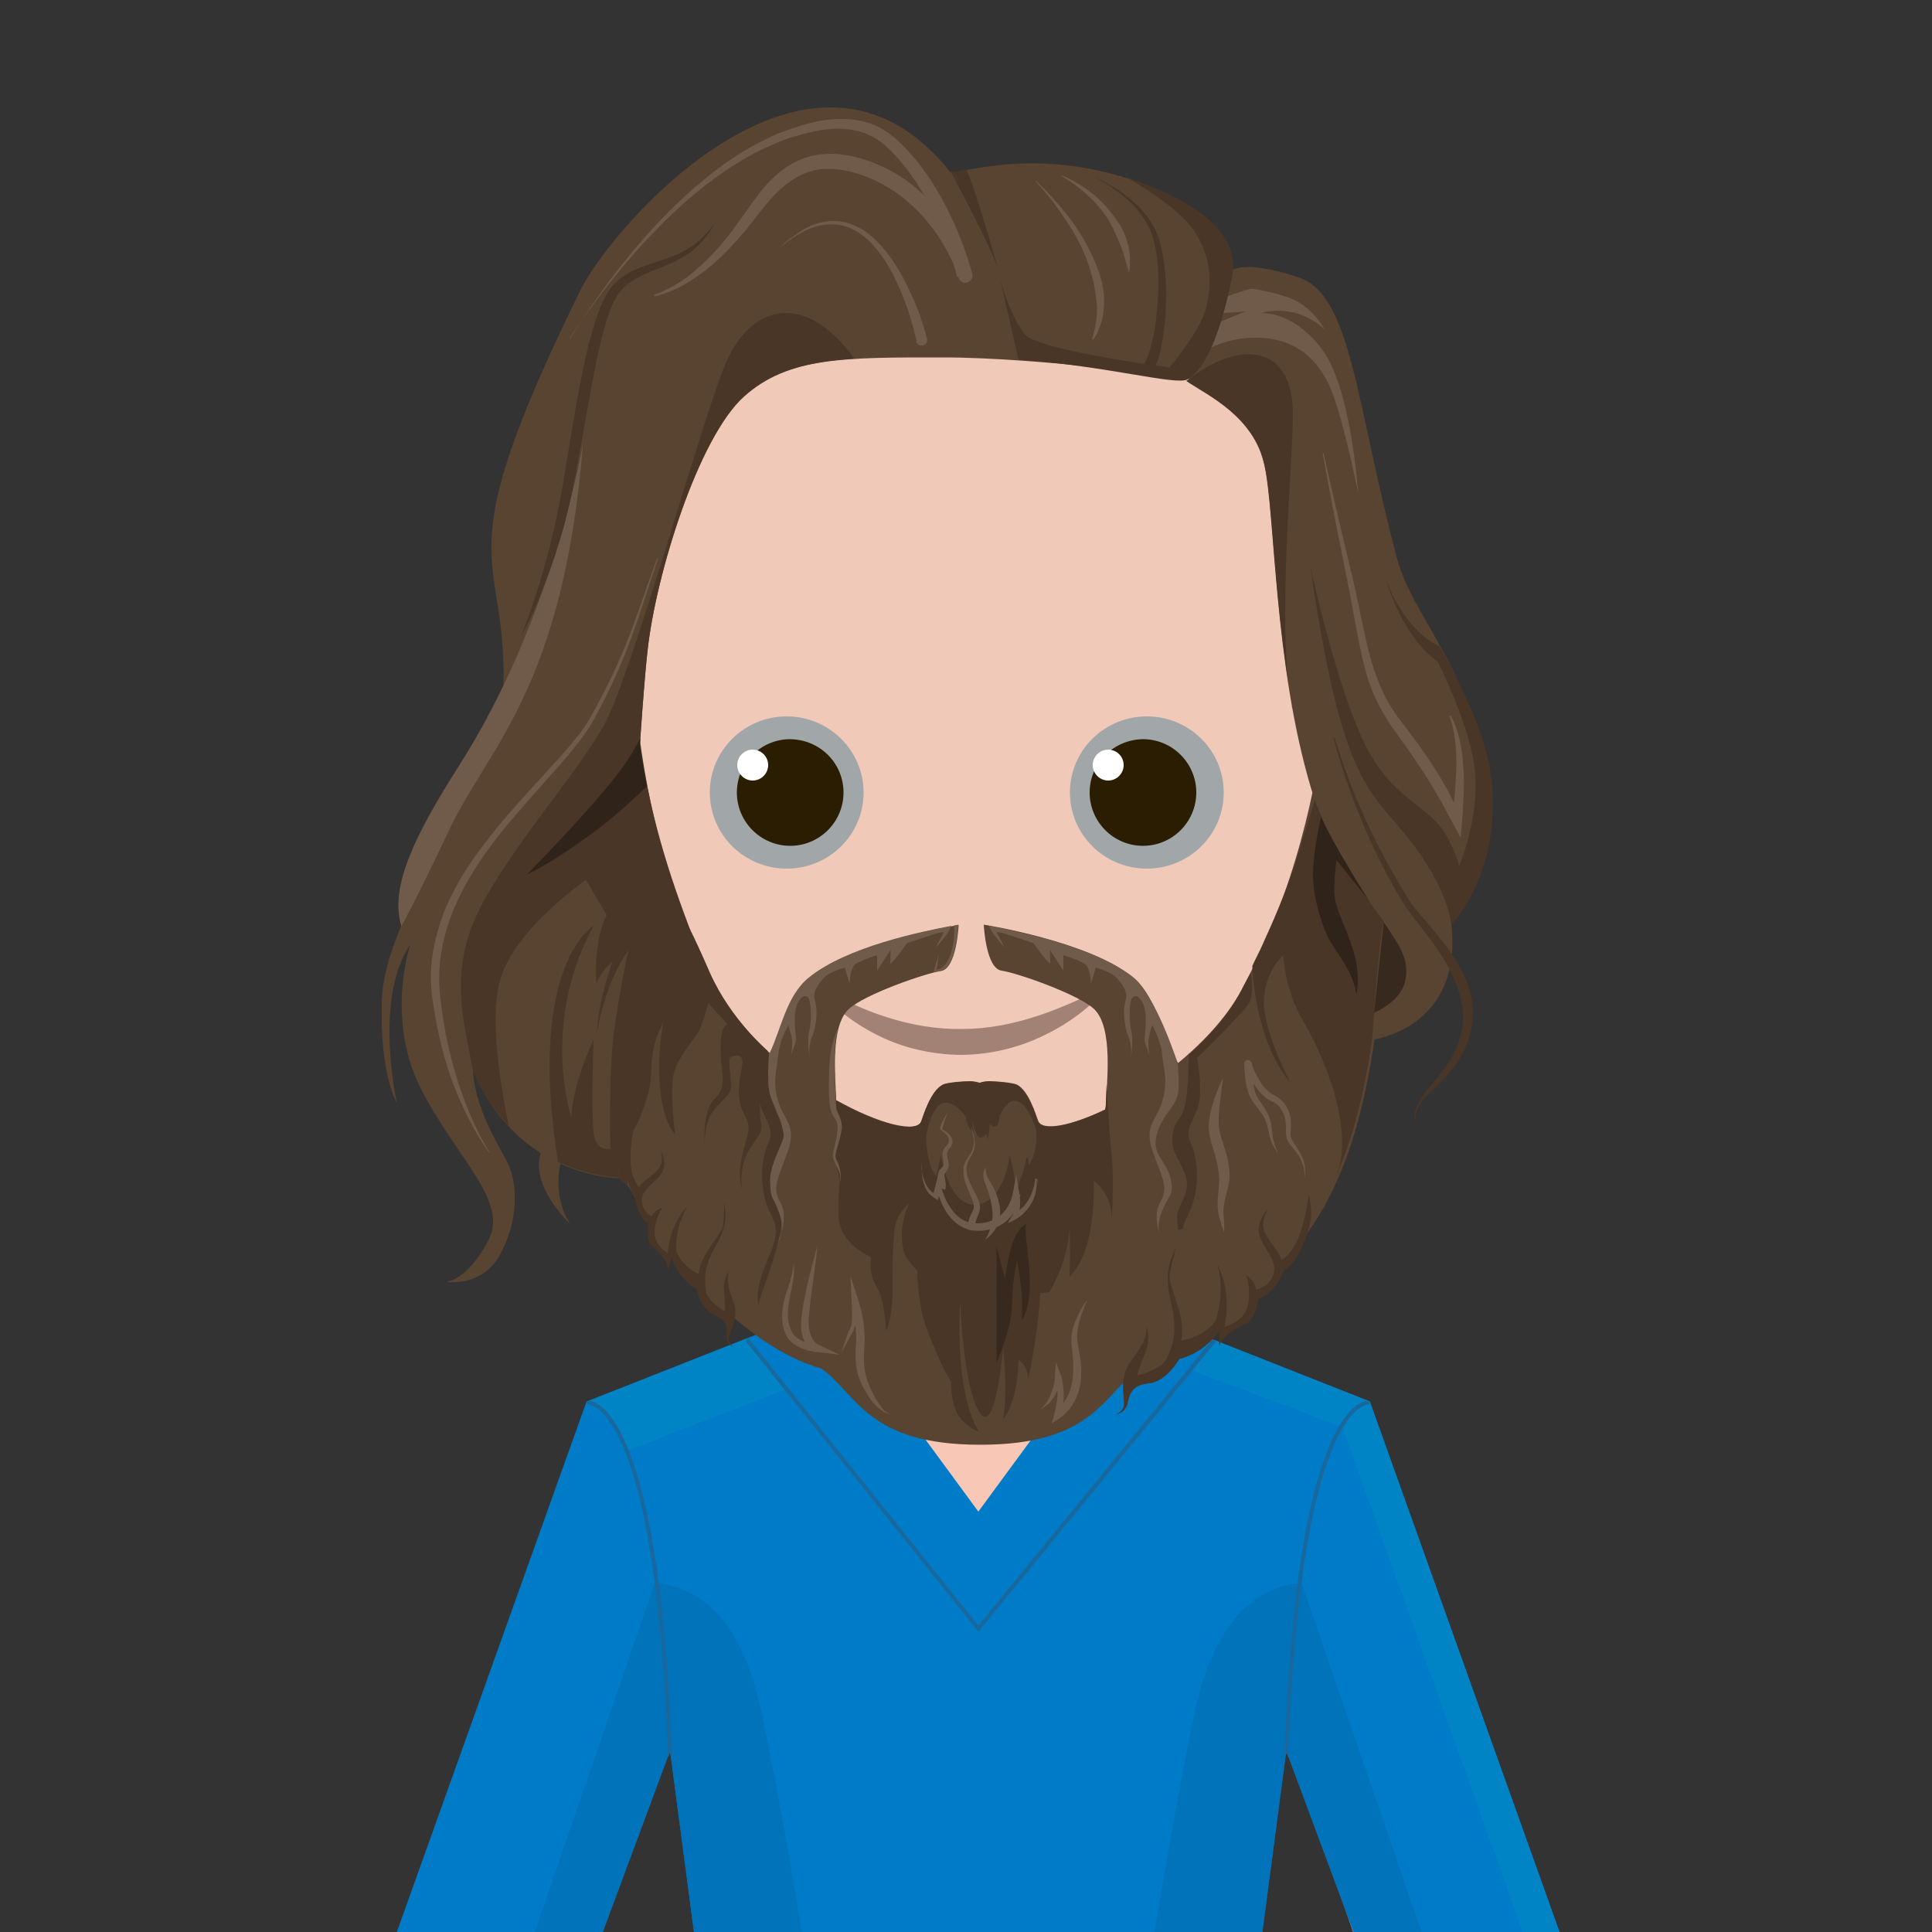 <?xml version="1.0" encoding="utf-8"?>
<!-- Generator: Adobe Illustrator 26.0.0, SVG Export Plug-In . SVG Version: 6.00 Build 0)  -->
<svg version="1.1" xmlns="http://www.w3.org/2000/svg" xmlns:xlink="http://www.w3.org/1999/xlink" x="0px" y="0px"
	 viewBox="0 0 500 500" style="enable-background:new 0 0 500 500;" xml:space="preserve">
<rect x="0" y="0" width="500" height="500" fill="#333333" stroke="none"/>
<style type="text/css">
	.body{fill:#f9c7b5;}
	.face{fill:#f1c9b9;}
	.st2{fill:#A1A7A8;}
	.st3{fill:#2A1D01;}
	.st4{fill:#FFFFFF;}
	.st5{fill:#A38276;}
	.st6{fill:#007BC7;}
	.st7{opacity:0.8;fill:#0071B7;}
	.st8{fill:#0084C6;}
	.st9{fill:#18689E;}
	.st10{fill:#594432;}
	.st11{fill:#493627;}
	.st12{fill:#38291E;}
	.st13{fill:#705A4A;}
	.st14{fill:#30231A;}
</style>
<g id="Layer_5">
</g>
<g id="Layer_2">
	<path class="body" d="M338.7,367.6c0,0-1.6-3.3-24.5-10.9c-22.9-7.6-36.3-16-36.3-32.3c0-16.2,0-42.8,0-42.8h-27.5h-0.2H250h-0.2
		h-27.5c0,0,0,26.5,0,42.8c0,16.3-13.4,24.7-36.3,32.3c-22.9,7.6-24.5,10.9-24.5,10.9L111.1,500h39.1l20.3-58.8
		c0,0,10.4,17.1,17.9,58.8h61.5h0.2h0.2h0.2h61.5c7.5-41.7,17.9-58.8,17.9-58.8l20.3,58.8h39.1L338.7,367.6z"/>
	<path class="face" d="M355.1,170.2c0,79.3-35.2,134.2-103.6,134.2c-68.3,0-106.3-55.6-106.3-134.9c0-79.3,39.1-117.3,107.4-117.3
		C321,52.2,355.1,90.9,355.1,170.2z"/>
</g>
<g id="Layer_4">
	<g>
		<path class="st2" d="M223.5,205.1c0,10.9-8.9,19.7-19.9,19.7c-11,0-19.9-8.8-19.9-19.7c0-10.9,8.9-19.7,19.9-19.7
			C214.5,185.4,223.5,194.2,223.5,205.1z"/>
		<path class="st3" d="M218.3,205.1c0,7.6-6.2,13.8-13.8,13.8c-7.6,0-13.8-6.2-13.8-13.8c0-7.6,6.2-13.8,13.8-13.8
			C212.2,191.4,218.3,197.5,218.3,205.1z"/>
		<path class="st4" d="M198.8,198c0,2.2-1.8,4-4,4c-2.2,0-4-1.8-4-4s1.8-4,4-4C197,194,198.8,195.8,198.8,198z"/>
		<path class="st5" d="M210.8,254.6c12.1,7.3,25.1,11.9,38.2,11.7c13.2,0,25.9-5.1,38.5-11.7c-4.6,5.5-10.4,10-17,13.2
			c-6.6,3.3-14,5.1-21.5,5.2c-7.5,0-15-1.7-21.5-4.9C221,264.9,215,260.4,210.8,254.6z"/>
		<path class="st2" d="M276.9,205.1c0,10.9,8.9,19.7,19.9,19.7c11,0,19.9-8.8,19.9-19.7c0-10.9-8.9-19.7-19.9-19.7
			C285.8,185.4,276.9,194.2,276.9,205.1z"/>
		<path class="st3" d="M282,205.1c0,7.6,6.2,13.8,13.8,13.8c7.6,0,13.8-6.2,13.8-13.8c0-7.6-6.2-13.8-13.8-13.8
			C288.2,191.4,282,197.5,282,205.1z"/>
		<path class="st4" d="M282.8,198c0,2.2,1.8,4,4,4c2.2,0,4-1.8,4-4s-1.8-4-4-4C284.6,194,282.8,195.8,282.8,198z"/>
	</g>
	<polygon class="st6" points="403.6,500 354.5,362.7 292.2,338.1 253.2,391.2 214.2,338.1 151.8,362.7 102.7,500 156,500 
		173.3,453.4 173.6,454.5 179.6,500 252.3,500 254,500 326.7,500 332.7,454.5 333,453.4 350.3,500 	"/>
	<path class="st7" d="M169.5,409.6L138.4,500H156l17.3-46.6l0.3,1.2l6,45.5h27.9c0,0-5.5-34.1-10.6-57.7
		C192,419.7,181.6,410.8,169.5,409.6z"/>
	<path class="st7" d="M336.8,409.6l31.1,90.4h-17.6L333,453.4l-0.3,1.2l-6,45.5h-27.9c0,0,5.5-34.1,10.6-57.7
		C314.3,419.7,324.7,410.8,336.8,409.6z"/>
	<polygon class="st8" points="394.1,500 396.1,500 403.6,500 354.5,362.7 314.3,346.8 308.1,354.5 347.4,369.3 	"/>
	<path class="st9" d="M354.5,362.9l-0.1,0.5c0,0-1.3-0.1-3.3,1.6c-5.6,4.9-15.3,23-17.7,89.6l-0.1,0l-0.4-1.1l-0.2,1l-0.3,0
		c2.4-67.3,12.4-85.6,18.2-90.4c1.2-1,2.2-1.4,2.9-1.6L354.5,362.9L354.5,362.9z"/>
	<path class="st8" d="M193.3,346.4l-41.2,16.3c4.4,1.2,7,6.4,7,6.4l2.8,6.5l41.5-16.1L193.3,346.4z"/>
	<path class="st9" d="M151.8,362.9l0.1,0.5c0,0,1.3-0.1,3.3,1.6c5.6,4.9,15.3,23,17.7,89.6l0.1,0l0.4-1.1l0.2,1l0.3,0
		c-2.4-67.3-12.4-85.6-18.2-90.4c-1.2-1-2.2-1.4-2.9-1.6L151.8,362.9L151.8,362.9z"/>
	<g>
		<polygon class="st9" points="253.2,422.3 192.9,347 193.7,346.4 253.2,420.7 313.9,346.5 314.7,347.2 		"/>
	</g>
</g>
<g id="Layer_1">
	<path class="st10" d="M344.5,126.4l-3.8,1.2c7.1,18,6.6,80.6-18.7,127.2c-3.7,7.6-10.1,14.5-17.1,20.3c-4.1-5.7-5-16.5-11.6-22.1
		c-11.3-9.4-38.7-13.7-38.7-13.7s0.5,11.3,4.6,11.9s19.5,6,23.8,9.8c5.3,4.7,3.3,19.6,3.3,24.3c0,0.6-0.1,1.2-0.2,1.8
		c-9,4.3-16.3,5.7-17.4,3c-0.6-1.5-2.4-7.8-5.5-9.4c-1-0.5-5.3-0.9-7-0.9c-1,0-1.8,0.1-2.6,0.4c-0.8-0.2-1.6-0.4-2.6-0.4
		c-1.6,0-5.9,0.3-7,0.9c-3.1,1.6-5,8-5.5,9.4c-1.2,3.3-11,0.8-22.1-5.4c-0.1-5.3-1.7-19.1,3.3-23.6c4.2-3.8,19.7-9.2,23.8-9.8
		s4.6-11.9,4.6-11.9s-27.4,4.3-38.7,13.7c-5.7,4.8-7.2,13.5-10.1,19.5c-5.8-5.2-10.9-11.2-14.1-17.7
		c-25.3-46.6-24.3-108.5-17.2-126.5l-6-3c0,0-30.8,33.7-26.3,71.5c3.5,29.9,8,72.3,22.5,103.7c1.5,3.2,3.7,5,5.4,8
		c2.7,4.6,5.1,10.3,8.4,14.2c17.2,20.2,30.1,28.4,40.6,31.4c9.3,6.7,11.8,19.7,41.1,19.7c29.3,0,31.8-13,41.1-19.7
		c10.4-3,23.4-11.2,40.6-31.4c25.9-30.3,21.8-88,26.2-125.8C365.9,159,344.5,126.4,344.5,126.4z"/>
	<path class="st11" d="M360.9,198.7L346,182.4c-2.2,11.5-5.2,23.6-9,35.2c0,0,0,0,0,0.1c-2.5,9-6.7,19-9.7,25.5
		c-0.8,1.9-1.7,3.7-2.6,5.5c-0.4,0.8-0.6,1.3-0.6,1.3s0.4,18.9,9.9,30.3c0,0-6.9-13-6.9-20.9c0-7.9,5-12.2,5-12.2s0.4,9.3,5.3,17.3
		c4.8,8,13.2,27.2,8.6,39.5C359.2,273.1,357.5,229.7,360.9,198.7z"/>
	<path class="st10" d="M305.8,103.5"/>
	<path class="st10" d="M304.4,96.9c0,0,18.6,4.8,22.8,23.4c2.8,12.2,2.4,51.3,12.1,83.7c5.1,17.1,18.8,34.4,18.8,34.4
		s-1.2,4.1-3,30.7c0,0,25.8-3.1,19.9-33.9c0,0,9.8-11,8.8-31.7c-1.4-29.2-18-42.9-22.3-59.1c-10.6-40-11.7-68.1-25.4-72.6
		c-18.3-6.1-19.3,0.1-19.3,0.1L304.4,96.9z"/>
	<g>
		<path class="st11" d="M366.1,290.4c-0.1-1.2,0-2.4,0.4-3.6c0.4-1.1,1-2.2,1.7-3.2c1.4-2,3-3.7,4.4-5.5c2.9-3.5,5.1-7.6,5.8-12
			c0.7-4.4-0.3-8.7-2.1-12.8c-1.8-4.1-4.4-8-7.2-11.6c-1.4-1.8-2.9-3.7-4.3-5.6c-0.7-0.9-1.4-2-2-3l-1.8-3
			c-2.3-4.1-4.4-8.3-6.4-12.6c-3.9-8.6-7.1-17.4-9.5-26.5l0.3-0.1c2.7,9,6.2,17.7,10.3,26c2.1,4.2,4.3,8.3,6.7,12.3l1.8,3
			c0.6,1,1.2,1.9,2,2.8c1.4,1.8,3,3.6,4.5,5.4c3,3.6,6,7.4,8.1,11.8c1.1,2.2,1.9,4.6,2.2,7c0.4,2.5,0.2,5-0.3,7.4
			c-0.5,2.4-1.4,4.7-2.6,6.8c-1.2,2.1-2.7,4-4.4,5.7c-1.6,1.7-3.3,3.3-4.9,5c-0.7,0.9-1.4,1.8-1.9,2.8c-0.5,1-0.7,2.1-0.7,3.3
			L366.1,290.4z"/>
	</g>
	<path class="st11" d="M358.5,149.6c5.4,17,13.5,21.5,13.5,21.5s9.1,17.7,9.8,29.6c0.8,11.9-4.2,23.5-4.2,23.5s-0.2-2.1-2.8-7.1
		c-4.8-9.2-13.6-9.1-21.2-23.8c-7.6-14.7-14.5-46.8-14.5-46.8c8.1,55.9,15.1,57.6,25.1,70.1c10.9,13.6,11.4,22.7,11.4,22.7
		s10.5-10.4,10.8-31.1c0.2-14.6-7.1-28.6-13.8-41c-1.6-0.6-3.2-1.7-4.3-2.7C361.8,159.2,358.5,149.6,358.5,149.6z"/>
	<path class="st12" d="M355.6,262.1c0,0,7-2.8,8.1-8.4c1.1-5.6-1.6-9-5.6-15.1L355.6,262.1z"/>
	<path class="st13" d="M351.5,127.7c0,0-1.8-28.1-9.8-37.9c-8-9.9-15.6-8.7-15.6-8.7s8.7-3.2,16.8,4.2c-2.7-4.3-5.8-7.1-9.7-8.4
		c-3.7-1.2-6.8-1.9-9.5-2.2c-3.4,1-6.9,2.1-8.2,3c-3,2-4.5,6.4-4.5,6.4s2.8-3,7.2-3.2c4.3-0.3,4.3-0.3,4.3-0.3s-8.7,3.2-10.8,4.9
		c-2.1,1.8-4.9,10.4-4.9,10.4s2.4-3.6,4.6-4.8c0,0,5.4-3.9,14.3-3.7c8.9,0.2,14.6,4.8,18,11.7C347.2,105.9,351.5,127.7,351.5,127.7z
		"/>
	<g>
		<path class="st13" d="M342.5,117.2c1.9,8.4,3.8,16.7,5.8,25c1,4.2,2,8.3,2.9,12.5c0.9,4.2,1.7,8.4,2.7,12.5c0.5,2.1,1,4.1,1.7,6.1
			c0.7,2,1.4,3.9,2.3,5.8c0.9,1.9,1.9,3.7,3.1,5.4c1.1,1.7,2.5,3.3,3.8,5.1c2.6,3.4,5.1,7,7.4,10.7c2.3,3.7,4.2,7.6,6,11.5l-2.5,0.4
			c0.3-2.2,0.6-4.5,0.8-6.7c0.2-2.2,0.3-4.5,0.4-6.8c0-2.3,0-4.5-0.3-6.8c-0.2-2.2-0.7-4.5-1.5-6.6l0.3-0.1c1.2,2,1.9,4.3,2.4,6.5
			c0.5,2.3,0.8,4.6,0.9,6.9c0.2,2.3,0.2,4.6,0.1,6.9c-0.1,2.3-0.2,4.6-0.4,6.9l-0.4,4.3l-2.1-3.8c-2-3.8-4-7.5-6.3-11.1
			c-2.3-3.6-4.6-7.1-7.1-10.5c-1.2-1.7-2.6-3.5-3.7-5.4c-1.2-1.9-2.2-3.8-3.1-5.8c-0.9-2-1.6-4.1-2.2-6.2c-0.6-2.1-1.1-4.2-1.5-6.3
			c-0.9-4.2-1.6-8.4-2.4-12.6c-0.8-4.2-1.7-8.4-2.5-12.6c-1.7-8.4-3.3-16.8-4.8-25.2L342.5,117.2z"/>
	</g>
	<path class="st10" d="M309.9,98.1c0,0-40.6-5.6-65.8-5.6s-40-0.2-51.5,10.1c-11.9,10.6-22.9,46.3-25,65.7
		c-3.5,32.1-7.5,136.6-7.5,136.6s-35.4,0-41.9-44c-3.2-21.8,11.3-47.4,12.1-83.6c0.8-36.2-15.7-29.7,19.9-102.2
		c8-16.3,59.6-76,95.7-30.6c4,0.4,24.9-7.6,53.5,4.5c22.7,9.6,19.5,21.4,19.5,21.4L309.9,98.1z"/>
	<path class="st10" d="M134.8,147.5c3.4,10.9-4.1,31.3-10.2,49s-25.3,43.5-25.8,62.7s3.9,26.2,3.9,26.2s-6.1-27,3.5-41
		c0,0-6.5,18.8,2.6,37.1c9.2,18.3,23.1,29.2,17.5,39.7s-10.9,10.5-10.9,10.5s9.2,1.7,14-7c4.8-8.7,4.8-18.5,1.7-24.3
		c-3.1-5.8-11.3-18.9-7.9-30.3c3.5-11.3,14.4-6.4,14.4-6.4l2.3,34.9c0,0-3.2,7.3,7.7,18.2c0,0-4.8-6.2-2.4-16.5
		c2.4-10.3,9.1-98.5,9.1-98.5L134.8,147.5z"/>
	<path class="st13" d="M150.9,114.7c0,0-7.6,45-32,83.3c-12,18.8-18.1,31.9-15,41.7c0,0,3.7-6.6,12.4-25
		C126.3,193.4,145.8,178.3,150.9,114.7z"/>
	<g>
		<path class="st13" d="M147.7,87.4c3.2-5.2,6.7-10.3,10.3-15.1c3.7-4.9,7.6-9.6,11.8-14.1c4.2-4.5,8.6-8.7,13.5-12.6
			c4.8-3.9,10-7.3,15.6-9.9l2.1-1c0.7-0.3,1.5-0.6,2.2-0.8c1.5-0.6,2.9-1,4.4-1.5c3-0.9,6.1-1.5,9.3-1.6c3.2-0.1,6.5,0.3,9.5,1.6
			c3,1.3,5.6,3.5,7.7,5.7c4.4,4.5,7.9,9.8,10.7,15.3c2.9,5.6,5.1,11.3,6.8,17.4c0.3,1-0.3,2-1.3,2.3c-1,0.3-1.9-0.3-2.2-1.2l0-0.1
			c-0.6-1.9-1.5-4-2.5-5.9c-1-1.9-2.1-3.8-3.3-5.5c-2.4-3.5-5.4-6.7-8.7-9.3c-3.3-2.6-7.1-4.7-11.2-6c-4-1.3-8.2-1.9-12.1-0.9
			c-3.9,1-7.3,3.5-10.3,6.7c-1.5,1.6-2.8,3.3-4.2,5.1c-1.4,1.8-2.8,3.6-4.3,5.3c-3,3.4-6.2,6.7-9.9,9.4c-3.7,2.7-7.7,5-12.2,6
			l-0.1-0.4c4.2-1.5,8-3.9,11.3-6.9c3.3-2.9,6.3-6.2,8.9-9.7c1.3-1.8,2.6-3.6,3.9-5.4c1.3-1.9,2.6-3.7,4.1-5.5
			c1.5-1.8,3.2-3.5,5.1-4.9c1.9-1.4,4.2-2.6,6.5-3.3c4.8-1.4,9.9-0.8,14.3,0.6c4.5,1.4,8.8,3.6,12.5,6.5c3.7,2.9,6.9,6.5,9.4,10.4
			c1.3,1.9,2.4,4,3.4,6.1c1,2.1,1.9,4.2,2.6,6.6l-3.6,0.9c-1.4-5.7-3.5-11.4-6.2-16.8c-2.6-5.4-5.9-10.4-9.9-14.8
			c-2-2.2-4.2-4.1-6.8-5.2c-2.5-1.2-5.4-1.6-8.3-1.6c-2.9,0.1-5.8,0.6-8.7,1.4c-1.4,0.4-2.9,0.8-4.3,1.3l-2.1,0.8l-2.1,0.9
			c-2.7,1.2-5.4,2.6-8,4.2c-2.6,1.6-5.1,3.3-7.5,5.1c-4.8,3.6-9.3,7.7-13.6,12.1c-4.3,4.3-8.3,8.9-12.1,13.7
			c-3.8,4.8-7.4,9.7-10.7,14.8L147.7,87.4z"/>
	</g>
	<g>
		<path class="st13" d="M237.2,88.2c-1-4.4-2.4-8.9-4.2-13.1c-1.8-4.2-4-8.4-7.1-11.7c-1.5-1.7-3.3-3.1-5.3-4.1
			c-2-1-4.3-1.4-6.6-1.2c-2.3,0.2-4.5,0.9-6.5,2.1c-1.1,0.5-2,1.2-3,1.8c-1,0.7-1.8,1.4-2.8,2.1c0.9-0.8,1.7-1.6,2.7-2.3
			c1-0.7,1.9-1.4,2.9-2c2-1.3,4.3-2.2,6.6-2.5c2.4-0.3,4.9,0,7.1,1c2.2,0.9,4.2,2.4,5.9,4.1c1.7,1.7,3.2,3.6,4.5,5.6
			c1.3,2,2.5,4.1,3.5,6.2c2.1,4.3,3.8,8.7,5,13.4c0.2,0.8-0.2,1.6-1,1.8c-0.8,0.2-1.6-0.2-1.8-1C237.2,88.3,237.2,88.2,237.2,88.2
			L237.2,88.2z"/>
	</g>
	<path class="st11" d="M180.9,246.5c-6.6-16.7-12.4-33.5-15.3-54c0.7-9.8,1.3-18.3,2-24.3c2.1-19.4,13.1-55.1,25-65.7
		c7.5-6.7,16.3-8.9,28.5-9.7c-12.8-17.7-26.9-14.1-33.4,1.5c-6.5,15.6-23.8,79.2-31.2,93s-29.9,38.1-35.2,54.7
		c-4,12.7-1.2,23.2,1,34.5c1.8,6.3,7.8,13.2,9.4,15c-2.4-11.5-4.8-27.3-2.5-37C133.1,238,160,222,160,222l4.8,13.1
		c0,0-9.4,15.5-10.4,32.8c0,0,2.6-20,14.3-28.2l4.2,10.8c0,0-11.3,17.9-11.8,31.1c-0.3,6.9-0.9,15.8-1,23.3c0.1,0.1,0.9,1.3,2.3,1.6
		c0.5-10.5,1.8-24.7,3.7-29.8C171.7,260.5,181.1,246.8,180.9,246.5z"/>
	<g>
		<path class="st11" d="M299.4,48.9c-2.6-1.1-5.2-2.1-7.7-2.9c0.2,0.1,13.6,7.5,17.8,14.4c4.2,6.9,4.1,13.5,2.6,19.4
			c-1.5,5.9-9.4,15.3-9.4,15.3s-34.1-4.4-37.5-8.6c-4-5.1-6.4-14.4-6.4-14.4l4.8,21c22.5,1.5,40.6,6.7,43.7,5.1
			c7.7-4.1,11.6-26.9,11.6-26.9C319.7,66.7,319.4,57.4,299.4,48.9z"/>
		<path class="st11" d="M251.7,48c-0.5-1.5-1.1-2.9-1.6-4.1c-1.9,0.3-3.3,0.6-4.1,0.5c0,0,9.2,16.9,12.2,24.8
			C258.2,69.2,254.1,54.8,251.7,48z"/>
	</g>
	<g>
		<path class="st11" d="M282.5,45.5c4.5,1.9,8.8,4.6,12.3,8.1c1.7,1.8,3.3,3.8,4.3,6.1c1,2.3,1.6,4.8,2,7.3
			c0.8,4.9,0.8,9.9,0.5,14.9c-0.2,2.5-0.5,5-1,7.4c-0.2,1.2-0.5,2.5-0.9,3.7c-0.4,1.2-0.9,2.5-1.7,3.7l-2.4-1.7
			c0.6-0.8,1.1-1.8,1.5-2.9c0.4-1.1,0.7-2.2,1-3.4c0.6-2.3,1-4.7,1.2-7.1c0.5-4.8,0.7-9.7,0.2-14.4c-0.3-2.4-0.7-4.8-1.6-7
			c-0.8-2.2-2.2-4.2-3.7-6.1C291,50.5,286.9,47.6,282.5,45.5z"/>
	</g>
	<path class="st11" d="M286.4,280.6L286.4,280.6c-0.1,2-0.2,3.7-0.2,4.8c0,0.6-0.1,1.2-0.2,1.8c-9,4.3-16.3,5.7-17.4,3
		c-0.6-1.5-2.4-7.8-5.5-9.4c-1-0.5-5.3-0.9-7-0.9c-1,0-1.8,0.1-2.6,0.4c-0.8-0.2-1.6-0.4-2.6-0.4c-1.6,0-5.9,0.3-7,0.9
		c-3.1,1.6-5,8-5.5,9.4c-1.2,3.3-11,0.8-22.1-5.4c0-1.1-0.1-2.5-0.2-4.2c-0.4,1.2-0.7,2.5-0.7,3.8c0,4,3.7,5.7,2.3,8.5
		s-2.3,4.6-1.1,9.2c1.2,4.6,0.2,5,0.4,12.5c0.2,7.5,8.4,10.7,8.4,10.7s-0.7,4.3,1.5,7.8c2.2,3.5,2.4,11.3,2.4,11.3s1.7-2.8,1.7-10.8
		s0-9.4,0.4-14.6c0.4-5.2,3.9-7.5,3.9-7.5s-3,5.4-1.5,12c1.5,6.6,16.4,13.3,16.4,13.3l21.4-2.4c0,0,5.4-8.7,5.2-18c0,0,0.2,8,0,13.9
		c0,0,6.5-4.3,6.3-24.4c0-0.1,0-0.2,0-0.3c1.6,1.2,4.7,4.4,4.6,10c0,0,0.7-8.6,0-16.5C286.9,291.2,286.4,280.6,286.4,280.6z"/>
	<g>
		<path class="st11" d="M334.6,106.4c-0.3-11.3-6-15.8-14.1-14.5c-5.6,0.9-11,4.8-13.5,6.7c5.8,3.9,17.4,9.1,20.3,21.9
			c2,8.9,2.4,32.2,6.2,56.7C330.9,155.9,334.8,116.7,334.6,106.4z"/>
		<path class="st11" d="M334.3,182.6c0,0.2,0.1,0.5,0.1,0.7C334.4,183,334.4,182.8,334.3,182.6z"/>
	</g>
	<g>
		<path class="st11" d="M196.4,338c0,0-0.1-0.1-0.1-0.3C196.3,338.2,196.4,338,196.4,338z"/>
		<path class="st11" d="M197.2,273.8c0,0-1.8,9.2,0,13.4c1.8,4.2,3.1,5.5,1.6,8.7s-2.3,9-0.7,14.8c1.6,5.8,4.8,5.7,0.7,15
			c-3.3,7.6-2.8,10.9-2.5,12c0.1-0.5,0.4-1.8,1.5-4.9c2.2-5.9,5.3-15.8,4.4-19c-0.8-3.2-3.6-5.5-1.8-10.1c1.8-4.7,3.7-5.7,3.1-10.2
			c-0.6-4.5-2.8-2.6-3.7-10.9c-0.3-2.5-0.4-6.1-0.5-10c0,0.1-0.1,0.2-0.1,0.3c-5.8-5.2-10.9-11.2-14.1-17.7
			c-0.6-1.1-1.2-2.3-1.8-3.5c-0.3,2.2-0.6,5.8,0.3,7.6C184.9,261.9,197.2,273.8,197.2,273.8z"/>
		<path class="st11" d="M309.8,273.8c0,0,1.8,9.2,0,13.4c-1.8,4.2-3.1,5.5-1.6,8.7s2.3,9,0.7,14.8c-1.6,5.8-4.8,5.7-0.7,15
			c3.3,7.6,2.8,10.9,2.5,12c-0.1-0.5-0.4-1.8-1.5-4.9c-2.2-5.9-5.3-15.8-4.4-19c0.8-3.2,3.6-5.5,1.8-10.1c-1.8-4.7-3.7-5.7-3.1-10.2
			c0.6-4.5,2.8-2.6,3.7-10.9c0.3-2.5,0.4-6.1,0.5-10c0,0.1,0.1,0.2,0.1,0.3c5.8-5.2,10.9-11.2,14.1-17.7c0.6-1.1,1.2-2.3,1.8-3.5
			c0.3,2.2,0.6,5.8-0.3,7.6C322.1,261.9,309.8,273.8,309.8,273.8z"/>
	</g>
	<g>
		<path class="st13" d="M274.8,45.4c2.5,1,4.8,2.4,7,4c2.2,1.6,4.1,3.5,5.8,5.7c0.9,1,1.6,2.2,2.4,3.4c0.4,0.6,0.6,1.2,0.9,1.8
			c0.1,0.3,0.3,0.6,0.4,0.9l0.3,1c0.9,2.6,1,5.5,0.7,8.1l0,0.1l-0.2,0l0-0.1c-0.8-2.6-1.3-5.1-2.4-7.5c-1-2.3-2-4.7-3.5-6.9
			c-1.5-2.1-3.2-4.1-5.2-5.8c-2-1.8-4.1-3.3-6.4-4.6l-0.1,0L274.8,45.4L274.8,45.4z"/>
	</g>
	<g>
		<path class="st13" d="M268.2,46.9c2.8,2.6,5.4,5.5,7.8,8.5c2.4,3.1,4.5,6.3,6.2,9.8c1.7,3.5,3.2,7.2,3.5,11.3c0.1,2,0,4-0.4,5.9
			c-0.5,1.9-1.2,3.8-2.3,5.4l-0.1,0.1l-0.2-0.1l0-0.1c0.5-1.9,0.9-3.7,1.1-5.6c0.2-1.9,0.1-3.7-0.2-5.5c-0.2-1.8-0.6-3.7-1.1-5.5
			c-0.5-1.8-1.1-3.6-1.8-5.3c-1.5-3.5-3.4-6.8-5.6-9.9c-2.1-3.2-4.5-6.2-7.1-9l-0.1-0.1L268.2,46.9L268.2,46.9z"/>
	</g>
	<g>
		<path class="st13" d="M126.5,298.2c-4.2-5.9-7.3-12.5-9.8-19.3c-1.2-3.4-2.2-6.9-3-10.5c-0.8-3.5-1.4-7.1-1.9-10.7
			c-0.4-3.7-0.4-7.4,0.2-11c0.6-3.6,1.6-7.2,2.9-10.6c2.7-6.8,6.7-13,11.2-18.7c4.4-5.7,9.3-11.1,14.2-16.4c2.4-2.7,4.9-5.3,7.2-8
			c1.1-1.4,2.3-2.8,3.3-4.2c1-1.4,1.9-3,2.8-4.6c3.5-6.3,6.6-12.8,9.2-19.5c2.6-6.7,4.8-13.6,7.3-20.3l0.2,0.1
			c-2.3,6.8-4.4,13.7-6.9,20.5c-2.5,6.8-5.5,13.4-8.9,19.7c-0.9,1.6-1.7,3.2-2.8,4.7c-1,1.5-2.1,2.9-3.3,4.4
			c-2.3,2.8-4.7,5.5-7.1,8.2c-4.8,5.4-9.6,10.7-13.9,16.4c-4.3,5.7-8.1,11.9-10.6,18.5c-2.5,6.6-3.7,13.7-2.9,20.7
			c0.7,7.1,2.1,14.1,4.2,21c1,3.4,2.3,6.8,3.7,10.1c1.4,3.3,3,6.5,4.9,9.6L126.5,298.2z"/>
	</g>
	<g>
		<path class="st13" d="M209.4,273.6c0,0.4,0.1,0.6,0.1,0.6S209.5,274,209.4,273.6z"/>
		<path class="st13" d="M202.2,318.9c-0.4,1.5-0.9,2.6-0.9,2.6S202,320.7,202.2,318.9z"/>
	</g>
	<path class="st13" d="M234.7,244.1c0,0,7-2.4,8.3-2.7c1.3-0.2,1.3-0.2,1.3-0.2l-2.1,4c1.4-1.6,3.4-3.8,4-5.6
		c-7.6,1.5-26.9,5.3-36.9,13.4c-5.8,4.7-7.2,13.5-10.1,19.5c-0.1,0-0.1-0.1-0.2-0.1c-0.2,3.3-0.3,6.8-0.1,8.7
		c0.4,4.5,3,6.8,3.9,12.4c0.3,2-3.7,7.6-3.5,12.4c0.2,4.9,0.4,2.8,2.3,7.9c0.8,2.1,0.8,3.8,0.7,5.1c0.6-2.2,1-5.3-0.3-7.6
		c-2.3-4-0.7-6.1,1.8-13.1s-0.8-7.9-2.4-13.2c-1.6-5.3-0.3-8.2,0-11.9c0.3-3.7,2.6-7.8,2.6-7.8s0,0,0.7,2.3c0.7,2.3,0,5.6,0,5.6
		s1.1-3.2,1.3-3.8c0.2-0.7-1.1-6.6,0.4-9.7s2.8-1.5,2.8-1.5c0.9,1.8,0.8,6.4,0.2,8.8c-0.5,1.9-0.1,5.3,0.1,6.7
		c-0.1-1.1-0.2-3.4,0.7-5.5c1.2-2.9,1.4-7,0.7-9.3c-0.7-2.3,0.9-4.2,2.3-5.8c1.4-1.6,5.4-2.7,5.4-2.7l1.3,4.3c0,0,0-4,1.4-5.1
		c1.4-1.1,5.7-2.4,5.7-2.4v4l3.5-5.4l-0.1,3.5C231.3,249.1,234.7,244.1,234.7,244.1z"/>
	<path class="st13" d="M267.5,244.1c0,0-7-2.4-8.3-2.7c-1.3-0.2-1.3-0.2-1.3-0.2l2.1,4c-1.4-1.6-3.4-3.8-4-5.6
		c7.6,1.5,26.7,5.3,37,13.1c6.1,4.6,11.7,22.4,11.8,22.4c0.2,3.3,0.3,5,0.2,7c-0.4,4.5-4.1,5.9-5.6,11.4c-1.5,5.5,2.4,6.6,3.5,11.4
		c1.1,4.8-0.4,3.8-2.3,8.9c-0.8,2.1-0.8,3.8-0.7,5.1c-0.6-2.2-1-5.3,0.3-7.6c2.3-4,0.7-6.1-1.8-13.1s0.8-7.9,2.4-13.2
		c1.6-5.3,0.3-8.2,0-11.9c-0.3-3.7-2.6-7.8-2.6-7.8s0,0-0.7,2.3c-0.7,2.3,0,5.6,0,5.6s-1.1-3.2-1.3-3.8c-0.2-0.7,1.1-6.6-0.4-9.7
		s-2.8-1.5-2.8-1.5c-0.9,1.8-0.8,6.4-0.2,8.8c0.5,1.9,0.1,5.3-0.1,6.7c0.1-1.1,0.2-3.4-0.7-5.5c-1.2-2.9-1.4-7-0.7-9.3
		c0.7-2.3-0.9-4.2-2.3-5.8c-1.4-1.6-5.4-2.7-5.4-2.7l-1.3,4.3c0,0,0-4-1.4-5.1c-1.4-1.1-5.7-2.4-5.7-2.4v4l-3.5-5.4l0.1,3.5
		C270.9,249.1,267.5,244.1,267.5,244.1z"/>
	<path class="st13" d="M246.5,245.2c-1.2,5.7-4.1,5.8-4.1,5.8l0.5-4l-1.3,4.6c0.7-0.2,1.4-0.3,1.8-0.4c4.1-0.6,4.6-11.9,4.6-11.9
		s-0.4,0.1-1.1,0.2C247,240.8,247,242.7,246.5,245.2z"/>
	<path class="st10" d="M188.5,337.7v3.3c0,0-4.5-0.7-5.9-4.7s-3.2-6.3-3.2-6.3l-6.1-6v1.2c0,0-4.6-1-4.9-4.9c-0.3-3.9,0-4.8,0-4.8
		l-3.5-4.1c0,0,8.7-5.6,9.1-5.5s11,0.5,11,0.5l9.6,4.4L188.5,337.7z"/>
	<path class="st13" d="M216.3,284.6c-0.1-3.9-1-12.4,0.6-18.5l0,0c0,0-2.1,3.7-2.3,10.6c-0.2,6.9-0.2,10.7,1.5,12.8
		c1.6,2.1-0.1,6.4-0.5,9s2.7,4.6,1.6,7.3c0,0,0.7-0.2,0.2-3c-0.5-2.8-1.6-2.6-1-4.8c0.6-2.3,1.9-5.5,1.2-8.1
		C216.8,287.2,216.4,288.5,216.3,284.6z"/>
	<path class="st11" d="M163.9,292.7c0,0-0.1,0.1-0.2,0.3c-0.5,0.8-1.6,3-1.8,5.2c-0.3,2.8,0.1,8.8,2.5,11.5c0,0-0.1,4.1,3.3,7.1
		c0,0-0.5,4.3,0.9,5.5s4.1,3.6,4.3,6.3l0.9-3.3c0,0,1.2,5.2,6.4,8.3c0,0,1.2,5.3,4.6,6.7c3.5,1.4,3.3,3.3,3.2,5.4
		c-0.1,2.2,1.8,2.9,1.8,2.9s-1.8-1.2-1-3.1c0.7-2,2.4-5.1,1-8.7c-1.4-3.5-1.8-5.8-1.1-7.9c0,0-1.7,2-1.3,5.6
		c0.4,3.6,0.2,4.9,0.2,4.9s-4.5-2.5-4.9-5.3c-0.4-2.7-0.5-5.2,1.2-9.1c1.8-3.9,4.9-7,3.5-13.8c0,0,0.1,3.5-0.3,6
		c-0.4,2.5-5.7,7-6.3,12.5c0,0-4-1.6-5.8-5.9c0,0-0.6-5.7,2.9-11.6c0,0-4.4,4-5.1,12.1c0,0-2.6-1.6-3.2-3.8c-0.6-2.2,0.1-4.9,1.8-8
		c0,0-2.2,0.8-2.7,2.3c0,0-2.6-1.2-2.6-4.2s3.7-4.5,5.2-7.1c1.5-2.6-0.3-5.9-0.3-5.9s0.9,3-0.5,4.8c-1.4,1.9-4.1,3.1-5.1,4.8
		c0,0-2-1.9-2.2-6.4C163,296.7,163.9,292.7,163.9,292.7z"/>
	<path class="st10" d="M294,353.4l-1.1,3.9c0,0,5.5,0.8,8.6-3.5c3-4.3,6-6.3,6-6.3l9.3-5l-0.4,1.5c0,0,5.7,0.4,7.5-4.1
		s1.7-5.7,1.7-5.7l5.6-3.7c0,0-8.3-9.6-8.8-9.7c-0.5-0.1-13.1-3.2-13.1-3.2l-12.8,1.9L294,353.4z"/>
	<path class="st11" d="M338.7,309.1c0,0,0,0.2,0.1,0.5c0.3,1.1,0.8,4.1,0.3,6.7c-0.7,3.4-3.1,10.4-7,12.7c0,0-1.3,4.9-6.4,7.2
		c0,0-0.9,5.2-3,6.2c-2.1,1-6.1,2.8-7.2,5.9l0.1-4.1c0,0-3.2,5.7-10.4,7.5c0,0-3.2,5.8-7.8,6.3c-4.6,0.5-5,2.7-5.6,5.3
		c-0.7,2.6-3.2,2.8-3.2,2.8s2.5-0.7,2.3-3.3s-1-6.9,1.8-10.6c2.8-3.7,4.2-6.1,4-8.9c0,0,1.3,2.9-0.4,7c-1.7,4.1-2,5.7-2,5.7
		s6.2-1.4,7.7-4.5c1.4-3.1,2.4-5.9,1.7-11.1s-3.4-10,0.7-17.5c0,0-1.3,4.1-1.7,7.1s4.3,10.2,3,16.9c0,0,5.3-0.5,8.8-4.9
		c0,0,2.7-6.5,0.6-14.7c0,0,3.8,6.2,1.8,16.1c0,0,3.6-1,5.1-3.4c1.5-2.3,1.6-5.8,0.6-10c0,0,2.3,1.7,2.4,3.7c0,0,3.5-0.4,4.6-4
		c1.1-3.6-2.8-6.6-3.7-10.2c-0.9-3.5,2.4-6.8,2.4-6.8s-2.2,3.2-1.1,5.9s3.8,5.1,4.4,7.5c0,0,3-1.5,4.8-6.7
		C338.2,314,338.7,309.1,338.7,309.1z"/>
	<g>
		<path class="st11" d="M174.9,259.2c-2.5,3.5-4.7,7.6-5.7,11.8c-0.5,2.1-0.6,4.4-0.7,6.6c-0.1,1.1-0.1,2.3-0.3,3.4
			c-0.2,1.2-0.5,2.3-0.9,3.4c-0.8,2.2-1.7,4.2-2.7,6.3c-0.5,1-1,2-1.4,3.1l-0.5,1.6c-0.2,0.5-0.2,1.1-0.4,1.6
			c-0.8,4.4,0.2,9.1,2.8,12.8c-2.7-3.6-4-8.4-3.3-12.9c0.1-0.6,0.2-1.1,0.3-1.7l0.5-1.7c0.4-1.1,0.8-2.2,1.3-3.2
			c0.9-2.1,1.8-4.1,2.5-6.3c0.3-1.1,0.6-2.1,0.7-3.2c0.1-1.1,0.2-2.2,0.2-3.3c0-2.2,0-4.6,0.5-6.9c0.5-2.3,1.2-4.5,2.2-6.6
			c1-2.1,2.1-4.1,3.4-6.1c0.3-0.5,0.9-0.6,1.4-0.3S175.2,258.7,174.9,259.2C174.9,259.1,174.9,259.1,174.9,259.2L174.9,259.2z"/>
	</g>
	<path class="st11" d="M160.7,289.6c-0.6,7.8-1.8,7.5-1.8,7.5s-4.7,1.9-5.3-4.2c-0.6-6.1,0-23.8,0-23.8s-5.7,12-5.7,20.2
		c0,0-8.2-24.2,5.7-49.7c0,0-17.3,9.9-9.2,61.1c8.5,4,15.7,4,15.7,4S160.3,299,160.7,289.6z"/>
	<path class="st11" d="M158,298.2c0,0-0.6-19.8,0.9-31.1c1.5-11.2,3.7-21.1,3.7-21.1s-5.8,2.7-8.3,8.6c0,0-0.8-10.9,2.7-17.8
		l-6.2-10.5l7.9-11.6l9.2,12.2l8.1,18.6v4.6c0,0-8.3,17.4-8.5,31.6c-0.2,8.4-8.2,17.4-8.2,17.4L158,298.2z"/>
	<path class="st11" d="M174.7,252c0,0-4.4,12.8-4.1,25.4c0.2,12.7,4.1,16.1,4.1,16.1s-1.4-11.1-0.4-15.4c1-4.3,5-8.8,6.2-10.6
		s2.8-7.9,2.8-7.9l5,5.5c0,0-2,0.1-1.8,6.9c0.2,6.8,1.7,9.1-1.6,12.4c-3.3,3.3-2.5,11.7-2.5,11.7s-0.3-5.4,2.2-8.6
		c2.5-3.2,4.6-4.1,4.6-6.3s-0.8-6.8-0.3-7.4c0.5-0.6,2.8-1.3,3.2,0.5c0.3,1.8-1.2,4.8-0.8,9.7s3.2,5.3,2.2,9.6s-3,8.7-1.5,14.3
		c0,0-0.8-5.8,1.7-10c2.5-4.2,3.8-4.4,3.2-7.6c-0.6-3.2,0.2-8.8,0.2-8.8l1.6-9.5c0,0-9.6-8.2-14.9-20.1c-5.2-11.9-5.8-12.3-5.8-12.3
		L174.7,252"/>
	<path class="st11" d="M175.5,181.3"/>
	<path class="st10" d="M239.7,293.9c0,0-0.1,7.4,2.6,10.5l1.2-5.4c0,0,1.8,12.8,8.8,12.8c5.3,0,8.3-7,9-12.7c0,0,1.2,3.4,1.6,9.1
		c0,0,1.9-4.2,2.8-8.6c0,0,0.5-0.5,0.5,1.8c0,0,2.4-2.5,2-8.9c0,0-4.3-14.5-9.6-3.5c0,0,0.1,2.1-0.9,2.5c-1,0.4-1.5-0.7-1.5-0.7
		l-0.5,4.1l-0.5-1.5c0,0-1.3,2-2.2,0.5c-0.9-1.5-1.4-4-1.4-4l0.4,3.2c0,0-1.7-1-2.1-4.2c0,0-3.5-5-6.6-3.1
		C240.6,287.9,239.7,293.9,239.7,293.9z"/>
	<path class="st11" d="M261.9,315l1.3-4.3c0,0-5.6,7-11,6.8c-5.4-0.2-8.8-8.6-8.8-8.6l-1.3,0.8c-2.8-1.3-3.6-4-3.7-6.8
		c-0.2,2-3.3,28.6,1.4,40.9c5,12.8,6.3,13.6,6.3,13.6s-0.1,6.6,2.4,9.6c2.5,3,4.9,3.5,4.9,3.5s-6.3-8-4.9-33.8
		c0,0,0.7,21.7,4.9,28.7c4.2,7,6.2-16.5,6.2-16.5s1.3,10.2,0,18.5c0,0,3.8-4.5,4-15.4c0,0,2.2,0.7,2.5,5.1c0,0,3-14.2,3.1-23.7
		l-0.8-26.2C266.4,313.5,261.9,315,261.9,315z"/>
	<g>
		<path class="st13" d="M238.5,300.4c-0.1,0.9,0,1.8,0.1,2.6c0.1,0.9,0.3,1.7,0.6,2.5c0.3,0.8,0.7,1.5,1.2,2.2
			c0.5,0.6,1.2,1.1,1.9,1.5l-0.9,0.4l0.7-2.8l0.7-2.7l0.7,2.8c0.3,1.1,0.7,2.3,1.2,3.4c0.5,1.1,1.1,2.1,1.9,3.1
			c1.4,1.9,3.5,3.1,5.7,3.2c2.3,0.1,4.7-0.5,6.4-1.9c1.8-1.4,2.9-3.5,3.4-5.8l0.9-4.9l0.8,4.9c0.1,0.6,0.1,1.1,0.2,1.6
			c0,0.5,0,1.1,0,1.6c-0.1,1.1-0.3,2.2-1,3.2l-0.9-1c0.7-0.3,1.6-0.9,2.2-1.5c0.7-0.6,1.3-1.4,1.8-2.2c0.5-0.8,0.9-1.7,1.2-2.6
			c0.2-0.5,0.2-0.9,0.4-1.4c0.1-0.5,0.1-1,0.2-1.4l0-0.1l0,0c0.1-0.1,0.3-0.1,0.4,0c0.1,0.1,0.1,0.2,0.2,0.2
			c0.1,0.2,0.1,0.3,0.1,0.5c0,0.3,0,0.6,0,0.9c0-0.3-0.1-0.6-0.1-0.9c0-0.1-0.1-0.3-0.1-0.4c-0.1-0.1-0.2-0.1-0.2-0.1l0.1-0.1
			c0,0.5,0,1,0,1.5c-0.1,0.5-0.1,1-0.2,1.5c-0.2,1-0.5,2-1,2.9c-0.5,0.9-1.1,1.8-1.8,2.5c-0.7,0.8-1.5,1.4-2.5,2l-2,1l1.2-2.1
			c0.4-0.7,0.6-1.6,0.6-2.6c0-0.5,0-0.9,0-1.4c0-0.5-0.1-1-0.2-1.4l1.7,0c-0.4,2.7-1.7,5.3-3.9,7.1c-2.2,1.8-5.1,2.5-7.8,2.3
			c-1.4,0-2.8-0.6-4-1.3c-1.2-0.7-2.2-1.8-3-2.8c-0.8-1.1-1.4-2.3-1.9-3.5c-0.5-1.2-0.9-2.5-1.1-3.8l1.4,0.1l-0.9,2.7l-0.2,0.7
			l-0.6-0.4c-0.8-0.5-1.6-1.1-2.1-1.9c-0.5-0.8-0.9-1.7-1.1-2.6c-0.2-0.9-0.3-1.8-0.3-2.7C238.3,302.2,238.4,301.3,238.5,300.4z"/>
	</g>
	<g>
		<path class="st13" d="M245.3,287.7l-0.9,2.6l-0.4,1.3c-0.1,0.2-0.1,0.4-0.1,0.6c0,0.1,0.1,0.2,0.3,0.3c0.8,0.4,1.7,1.1,2.1,2
			c0.2,0.5,0.3,1.1,0.1,1.6c-0.2,0.6-0.5,1-0.8,1.3c-0.3,0.4-0.4,0.6-0.5,1c0,0.3,0,0.7,0.1,1.2c0.1,0.4,0.2,0.9,0.3,1.4
			c0.1,0.5,0,1.2-0.3,1.8c-0.2,0.3-0.4,0.5-0.5,0.6c-0.1,0.2-0.2,0.2-0.2,0.4c-0.1,0.2-0.1,0.6,0,1c0.1,0.8,0.5,1.8,0.1,3.1
			l-1.9-0.6c0.2-0.5,0.1-1.3,0-2.4c0-0.5,0-1.1,0.3-1.8c0.1-0.3,0.4-0.6,0.6-0.8c0.2-0.2,0.3-0.3,0.4-0.4c0.3-0.4,0.2-1.2,0-2.2
			c-0.1-0.5-0.1-1,0-1.6c0.1-0.6,0.5-1.1,0.8-1.4c0.3-0.3,0.6-0.6,0.7-1c0.1-0.3,0.1-0.7,0-1.1c-0.3-0.8-0.9-1.4-1.7-1.9
			c-0.2-0.1-0.5-0.4-0.5-0.7c0-0.3,0.1-0.6,0.2-0.8l0.6-1.3L245.3,287.7z"/>
	</g>
	<g>
		<path class="st13" d="M251.3,291.4c0.4,1.1,0.7,2.2,0.9,3.4c0.2,1.2,0.1,2.4-0.4,3.5c-0.5,1.1-1.3,2-1.5,3c-0.3,1-0.1,2.2,0.1,3.2
			c0.6,2.1,2,4,2.9,6.3c0.2,0.6,0.4,1.3,0.3,2.1c-0.1,0.7-0.4,1.3-0.6,1.9c-0.2,0.5-0.4,1-0.5,1.4c-0.1,0.4,0,0.8,0.2,0.9l-1.6,1.2
			c-0.6-0.8-0.6-1.7-0.4-2.4c0.1-0.7,0.5-1.3,0.7-1.8c0.3-0.5,0.5-1,0.6-1.4c0.1-0.4,0-0.9-0.1-1.4c-0.6-2-1.9-4.1-2.4-6.5
			c-0.2-1.2-0.3-2.5,0.1-3.6c0.4-1.2,1.3-2.1,1.8-3c0.5-1,0.7-2.1,0.6-3.3C251.8,293.7,251.6,292.6,251.3,291.4z"/>
	</g>
	<g>
		<path class="st13" d="M255,320.8c0.9-1.5,1.4-3,1.7-4.5c0.3-1.5,0.2-3.1-0.1-4.5c-0.3-1.6-0.7-3.1-1.3-4.6
			c-0.3-0.8-0.6-1.6-0.8-2.5c-0.1-0.9,0.1-1.8,0.5-2.6c0.1,0.9,0.2,1.7,0.5,2.4c0.3,0.7,0.8,1.3,1.2,2.1c0.9,1.5,1.5,3.2,1.9,4.9
			c0.4,1.8,0.3,3.7-0.4,5.4C257.6,318.4,256.4,319.8,255,320.8z"/>
	</g>
	<g>
		<path class="st13" d="M316.7,318.9c-0.4-1.7-1.1-3.2-1.4-5c-0.3-1.8-0.2-3.5,0-5.3l0.1-1.3l0.1-1.2l0-1.2l-0.1-1.2
			c-0.1-1.5-0.5-3.1-0.9-4.6c-0.4-1.6-1-3.1-1.4-4.9c-0.2-0.9-0.3-1.8-0.3-2.8c0-0.9,0.2-1.8,0.3-2.7c0.7-3.4,1.9-6.6,3.4-9.7
			c-0.4,3.4-0.9,6.7-1.1,10c0,0.8,0,1.6,0,2.3c0.1,0.7,0.2,1.4,0.4,2.2c0.4,1.5,1,3.1,1.5,4.8c0.5,1.7,0.8,3.5,0.9,5.3
			c0,0.5,0,0.9,0,1.4l-0.2,1.4l-0.3,1.3l-0.3,1.2c-0.4,1.6-0.8,3.2-0.8,4.8C316.7,315.4,317,317.2,316.7,318.9z"/>
	</g>
	<g>
		<path class="st13" d="M330.8,298.7c-0.5-1-1.1-1.8-1.6-2.8c-0.5-1-0.7-2-0.9-3.1c-0.2-1.1-0.4-2-0.8-2.9c-0.4-0.9-1-1.8-1.6-2.6
			c-0.6-0.8-1.3-1.6-1.9-2.6c-0.3-0.5-0.6-1-0.8-1.5c-0.2-0.6-0.3-1.1-0.5-1.6c-0.5-2.2-0.6-4.3-0.7-6.4c0-0.5,0.4-0.9,0.9-0.9
			c0.4,0,0.8,0.3,0.9,0.6l0,0c0.4,1.3,0.9,2.6,1.6,3.8c0.7,1.2,1.4,2.4,2.4,3.3c0.5,0.5,1,0.9,1.5,1.2l0.9,0.5
			c0.3,0.2,0.7,0.4,1,0.7c1.3,1,2.2,2.5,2.6,4c0.4,1.6,0.3,3.1,0.2,4.5l0,0.5c0,0.2,0,0.3,0,0.4c0,0.3,0.1,0.6,0.2,0.9
			c0.3,0.6,0.7,1.2,1.1,1.8c0.8,1.2,1.6,2.5,2.1,3.9c0.4,1.4,0.5,2.9,0.3,4.4c0-1.5-0.3-2.9-0.8-4.2c-0.5-1.3-1.4-2.4-2.3-3.5
			c-0.5-0.6-0.9-1.1-1.3-1.8c-0.2-0.4-0.4-0.8-0.4-1.2c0-0.2-0.1-0.4-0.1-0.6l0-0.6c0-1.5,0-2.9-0.4-4.1c-0.4-1.2-1.1-2.3-2.1-3.1
			c-0.3-0.2-0.5-0.4-0.8-0.5l-1-0.5c-0.7-0.4-1.3-0.9-1.9-1.5c-2.2-2.2-3.5-5-4.4-7.9l1.8-0.3c0.1,2.1,0.2,4.2,0.5,6.2
			c0.1,0.5,0.2,1,0.3,1.4c0.1,0.4,0.4,0.9,0.6,1.3c0.5,0.9,1.1,1.7,1.7,2.6c0.6,0.9,1.1,1.9,1.5,3c0.2,0.5,0.3,1.1,0.4,1.6
			c0.1,0.6,0.1,1.1,0.2,1.6c0.1,1,0.2,2.1,0.6,3.1C329.9,296.7,330.5,297.6,330.8,298.7z"/>
	</g>
	<path class="st14" d="M341.9,211.4c0,0-2,8.4-2.1,14.5s2.1,12.7,3.7,16.3s6.9,9,7.5,15.3c0,0,1.3-4.9-0.8-11.6
		c-2.2-6.7-3.7-9-4.6-12.7c-0.8-3.6,0.3-10.6,0.3-10.6l8.5,10.6C354.3,233.2,344.8,218.1,341.9,211.4z"/>
	<path class="st12" d="M257.9,322.5v30.2c0,0,4-9.1,4-14.8c0-5.8,1.3-11.7,1.3-11.7s1.3,7.3,1.3,9.7c0,2.4,0,5.8,0,5.8
		s2.2-3.1,2-10.4s-1.5-11.7-0.9-14.6c0,0-2,0.9-3.4,4.6s-2.1,9.7-2.1,9.7L257.9,322.5z"/>
	<path class="st14" d="M165.7,191.1c-1.3,2.6-3,5.4-5.1,8.2c-7.2,9.7-24.2,27-24.2,27s5.3-2.2,16.4-10.3c5.1-3.7,10.4-8.4,14.6-12.5
		c-0.7-3.6-1.3-7.3-1.9-11.1C165.7,192,165.7,191.5,165.7,191.1z"/>
	<g>
		<path class="st13" d="M230.3,366c-1.3-0.3-2.5-1.2-3.5-2.1c-1-1-1.8-2.1-2.5-3.3c-1.5-2.3-2.6-5.1-2.8-7.9c-0.1-1.4-0.1-2.8,0-4.2
			c0.1-1.3,0.1-2.6,0-3.9c-0.1-1.3-0.2-2.6-0.4-3.9c-0.2-1.3-0.5-2.6-0.8-3.8l1.7-0.3c0,1.2-0.1,2.4-0.2,3.6
			c-0.1,1.2-0.3,2.4-0.7,3.6c-0.1,0.3-0.3,0.6-0.4,0.9l-0.4,0.7c-0.3,0.5-0.6,1-0.8,1.5l-1.7,3.1c0.3-1.1,0.7-2.3,1.1-3.4
			c0.2-0.6,0.4-1.1,0.6-1.7c0.1-0.3,0.2-0.6,0.4-0.8c0.1-0.3,0.2-0.5,0.3-0.7c0.3-1,0.3-2.2,0.3-3.3c0-1.1,0-2.3-0.1-3.4l-0.3-6.5
			l2,6.2c0.9,2.7,1.4,5.4,1.6,8.1c0.1,1.4,0.1,2.8,0,4.2c-0.1,1.3-0.2,2.6-0.1,3.9c0.1,2.6,0.8,5,2,7.4c0.6,1.2,1.2,2.4,2,3.4
			C228.2,364.5,229.1,365.5,230.3,366z"/>
	</g>
	<g>
		<path class="st13" d="M211.6,322.3c-0.5,4.7-1.2,9.3-1.8,13.9c-0.2,2.3-0.6,4.6-0.5,6.8c0.1,1.1,0.3,2.1,0.7,3
			c0.2,0.4,0.5,0.8,0.8,1.2c0.2,0.2,0.3,0.3,0.5,0.5c0.2,0.1,0.4,0.3,0.5,0.3l5.5,2.6l-5.9-0.7c-1.3-0.1-2.4-0.4-3.5-0.8
			c-1.1-0.4-2.3-1-3.2-1.9c-0.5-0.4-0.9-1-1.2-1.6c-0.3-0.6-0.5-1.1-0.7-1.7c-0.3-1.2-0.4-2.4-0.4-3.6c0.1-2.4,0.7-4.7,1.5-6.8
			c0.7-2.1,1.2-4.3,1.6-6.5c0.1,2.3-0.2,4.6-0.7,6.8c-0.5,2.2-0.9,4.4-0.9,6.5c0,1.1,0.2,2.1,0.5,3.1c0.2,0.5,0.4,1,0.6,1.4
			c0.2,0.4,0.5,0.8,0.9,1.1c1.4,1.3,3.6,1.9,5.6,2.2l-0.4,1.9c-2.8-1.4-3.7-4.2-3.8-6.7c0-1.3,0.1-2.5,0.3-3.6
			c0.1-1.2,0.3-2.3,0.6-3.5c0.4-2.3,0.9-4.6,1.5-6.9C210.4,326.8,210.9,324.5,211.6,322.3z"/>
	</g>
	<g>
		<path class="st13" d="M269.3,364.8c0.6-0.6,1.1-1.3,1.6-1.9c0.4-0.7,0.8-1.4,1.1-2.2c0.3-0.8,0.6-1.5,0.7-2.3
			c0.2-0.8,0.3-1.6,0.3-2.4l0.3-3.5l1.2,3.3c0.3,0.9,0.5,1.7,0.6,2.6c0.1,0.9,0.2,1.8,0.2,2.6c0,0.9,0,1.8-0.2,2.6
			c-0.1,0.9-0.3,1.7-0.5,2.6l-1.4-1.1c0.9-0.6,1.8-1.6,2.4-2.6c0.7-1,1.2-2.1,1.5-3.3c0.4-1.2,0.5-2.4,0.6-3.7
			c0.1-1.3,0.1-2.6,0-3.8c-0.1-1.3-0.3-2.6-0.4-3.9c-0.1-1.4,0-2.8,0.4-4.2c0.4-1.3,1-2.5,1.5-3.7c0.3-0.6,0.6-1.2,1-1.8
			c0.4-0.6,0.7-1.2,1.3-1.5c-0.5,0.5-0.7,1.1-0.9,1.7c-0.2,0.6-0.5,1.2-0.7,1.9c-0.4,1.2-0.8,2.5-1,3.8c-0.2,1.2-0.2,2.5,0,3.7
			c0.2,1.3,0.5,2.6,0.7,3.9c0.2,1.4,0.3,2.7,0.2,4.1c0,1.4-0.2,2.8-0.6,4.2c-0.4,1.4-1,2.7-1.8,3.9c-0.8,1.2-1.7,2.2-3,3.1l-2.2,1.5
			l0.7-2.6c0.4-1.5,0.7-3.1,0.8-4.7c0-0.8,0-1.6-0.1-2.4c-0.1-0.8-0.2-1.6-0.4-2.3l1.5-0.2c-0.2,0.9-0.3,1.7-0.6,2.6
			c-0.3,0.8-0.7,1.6-1.1,2.4c-0.5,0.7-1,1.4-1.6,2.1C270.7,363.8,270.1,364.3,269.3,364.8z"/>
	</g>
	<g>
		<path class="st11" d="M134.8,164.8c3.8-9.7,6.8-19.7,9-29.8c1.1-5,2-10.1,2.8-15.3l2.6-15.4c1-5.1,1.9-10.3,3.2-15.4
			c0.7-2.5,1.4-5.1,2.3-7.6c0.5-1.3,0.9-2.5,1.5-3.7c0.6-1.2,1.3-2.4,2.3-3.6c1.9-2.1,4.3-3.6,6.8-4.6c2.5-1,5-1.7,7.4-2.6
			c2.4-0.8,4.7-1.9,6.8-3.4c2.1-1.5,3.8-3.4,5.4-5.5c-1.2,2.3-2.8,4.4-4.8,6.2c-2,1.8-4.4,3.1-6.8,4.2c-2.4,1.1-4.9,1.9-7.2,3
			c-0.6,0.3-1.1,0.6-1.7,0.9c-0.5,0.3-1,0.7-1.5,1c-0.5,0.4-1,0.8-1.4,1.2c-0.4,0.4-0.9,0.9-1.2,1.3c-0.7,0.9-1.3,2-1.8,3.1
			c-0.5,1.1-0.9,2.3-1.3,3.5c-0.8,2.4-1.4,4.9-2,7.4c-1.2,5-2.1,10.1-3,15.2c-1.9,10.2-3.4,20.5-6.1,30.7c-1.4,5.1-3,10.1-4.9,14.9
			C139.4,155.4,137.3,160.2,134.8,164.8z"/>
	</g>
</g>
<g id="Layer_3">
</g>
<g id="BEELD">
</g>
<g id="Layer_7">
</g>
</svg>
